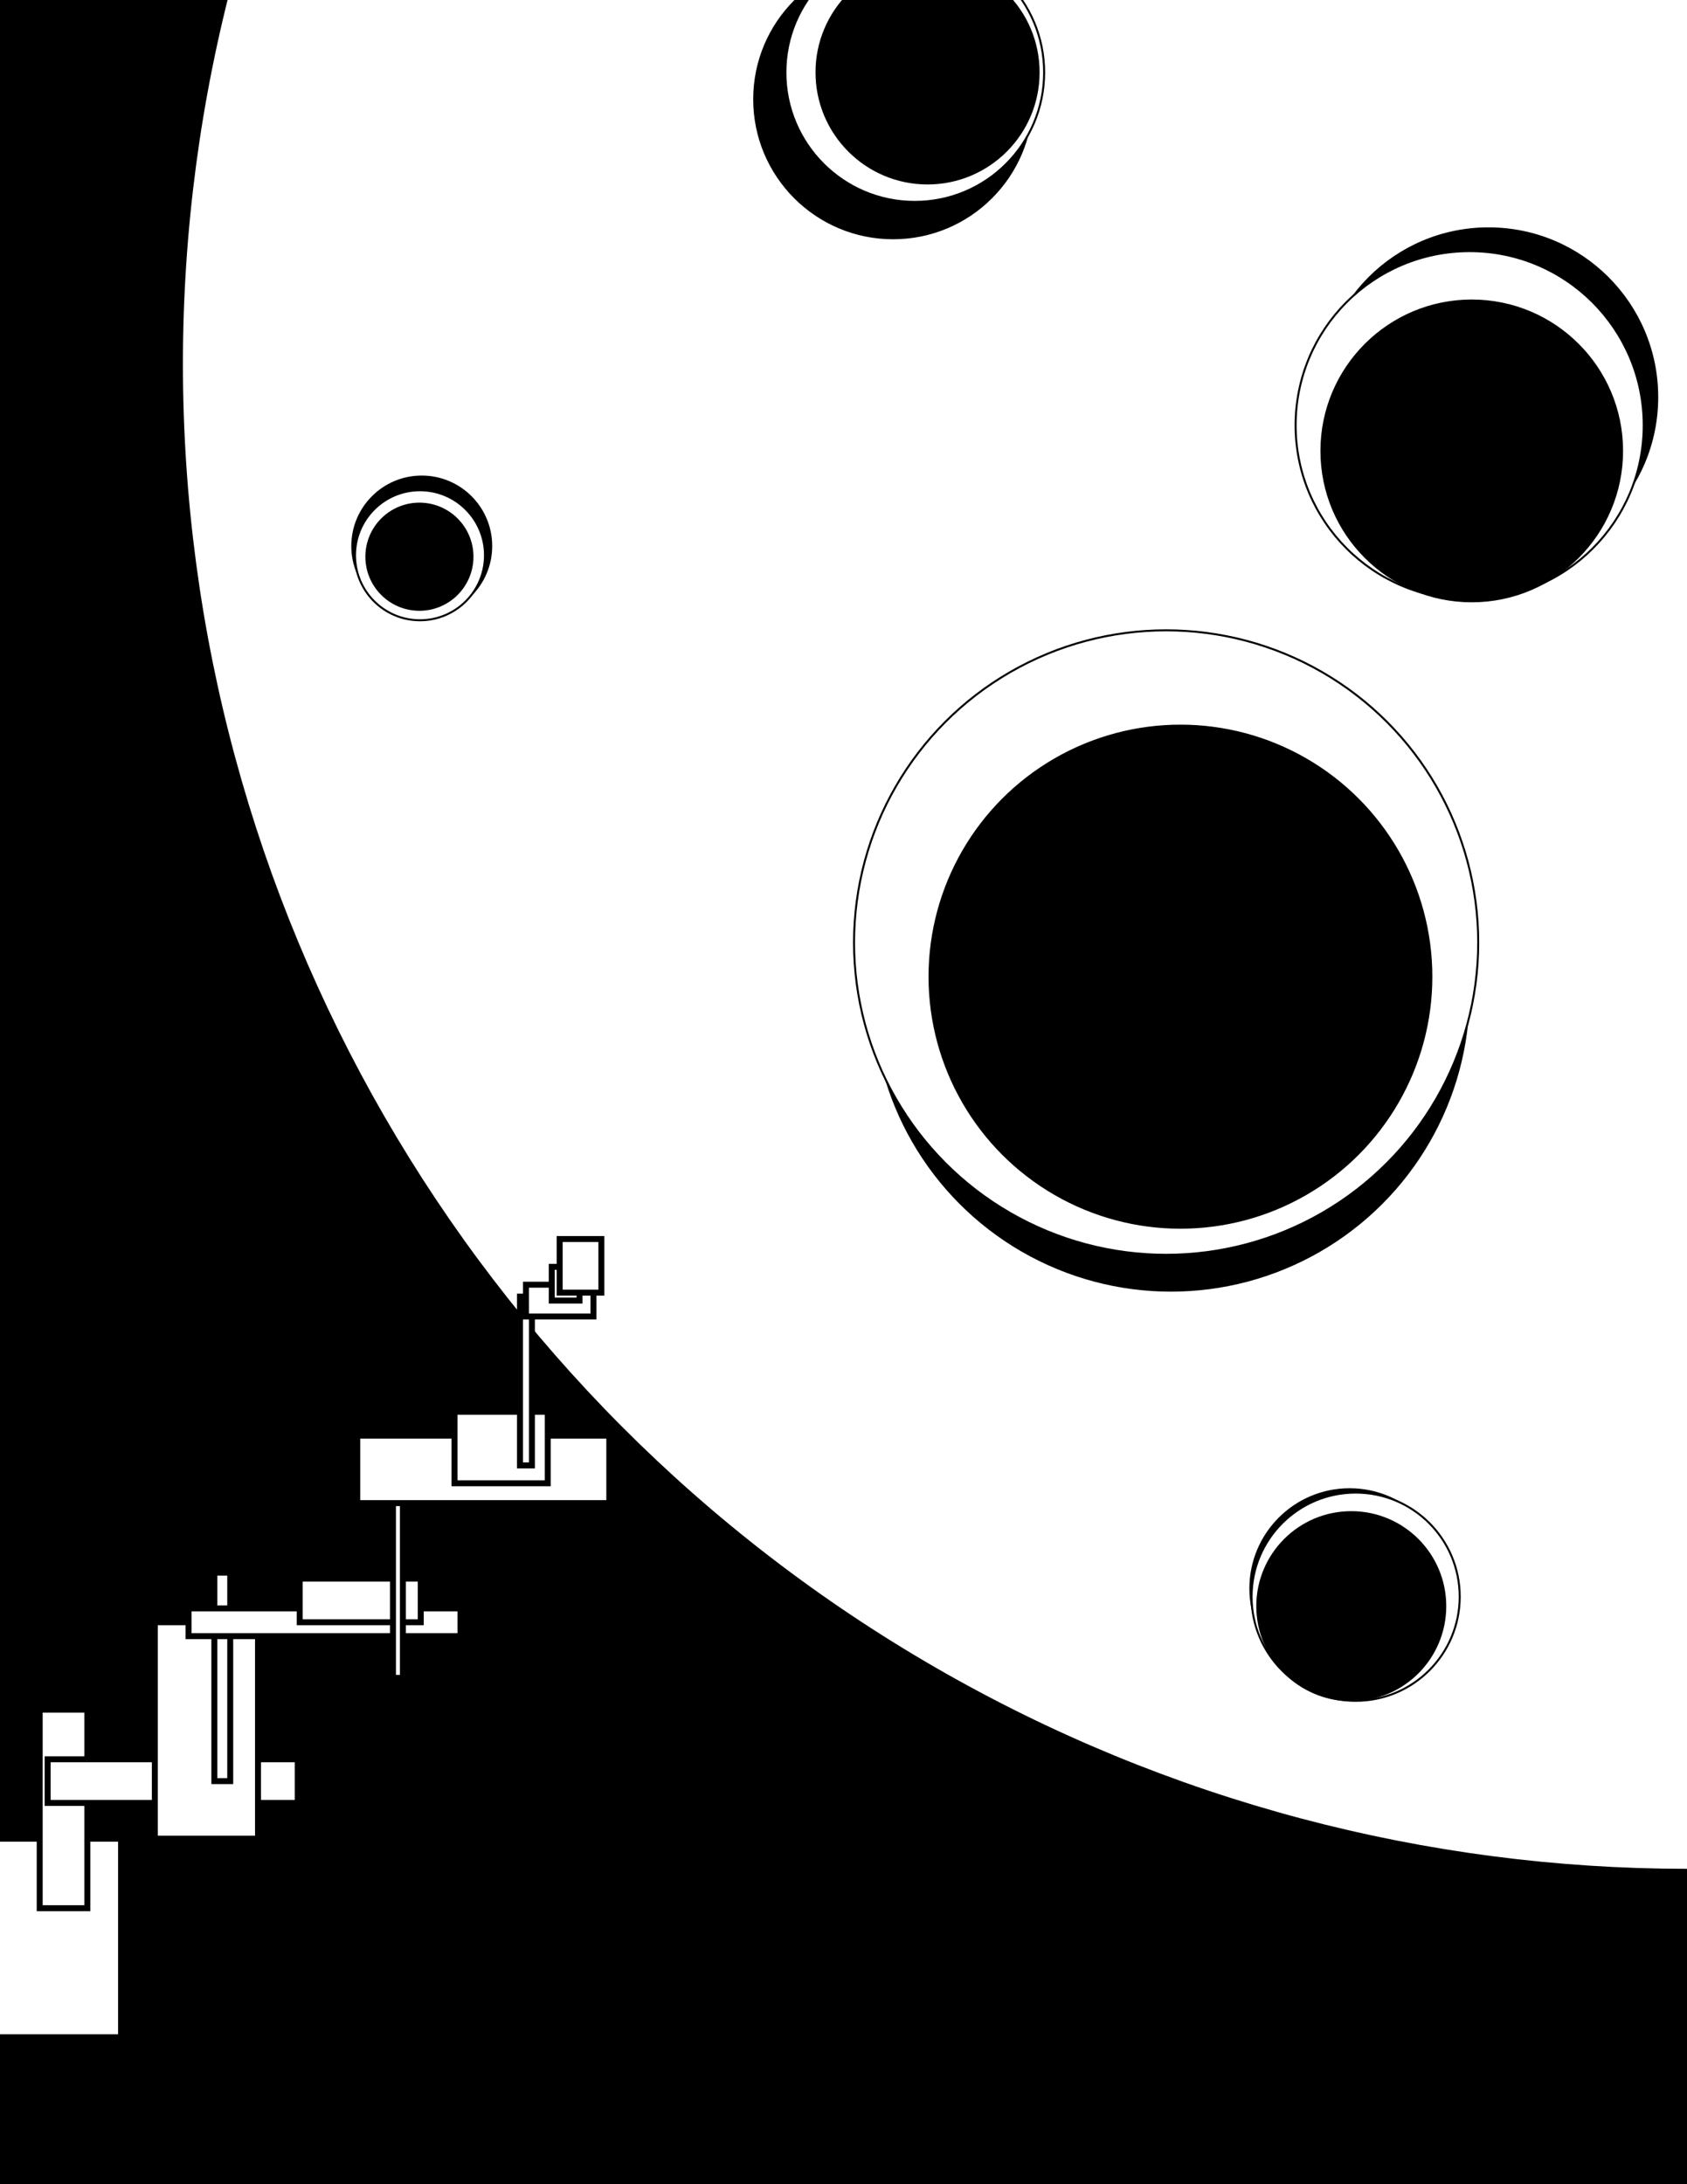 <?xml version="1.0" standalone="no"?><!DOCTYPE svg PUBLIC "-//W3C//DTD SVG 1.1//EN" "http://www.w3.org/Graphics/SVG/1.1/DTD/svg11.dtd"><svg width="850" height="1100" version="1.1" xmlns="http://www.w3.org/2000/svg" xmlns:xlink="http://www.w3.org/1999/xlink"><rect width="100%" height="100%" fill="#808080" stroke="none"/><defs xmlns="http://www.w3.org/1999/xhtml"><style type="text/css"><![CDATA[
body { background-color: rgb(234, 234, 234); }
#canvas svg { box-shadow: rgba(0, 0, 0, 0.059) 0px 3px 2px 0px, rgba(0, 0, 0, 0.02) -1px -1px 1px 0px inset; border-width: 1px; border-style: solid; border-color: rgb(226, 226, 226) rgb(226, 226, 226) rgb(206, 206, 206); background-color: white; }]]></style></defs><rect x="0" y="0" width="850" height="1100" fill="rgb(0, 0, 0)" stroke="rgb(0, 0, 0)"/><ellipse cx="850" cy="183.333" rx="758.333" ry="758.333" fill="rgb(255, 255, 255)" stroke="rgb(0, 0, 0)"/><ellipse cx="212.5" cy="275" rx="35" ry="35" fill="rgb(0, 0, 0)" stroke="rgb(0, 0, 0)"/><ellipse cx="211.614" cy="279.639" rx="32.742" ry="32.742" fill="rgb(255, 255, 255)" stroke="rgb(0, 0, 0)"/><ellipse cx="211.324" cy="280.373" rx="26.732" ry="26.732" fill="rgb(0, 0, 0)" stroke="rgb(0, 0, 0)"/><ellipse cx="680" cy="800" rx="50" ry="50" fill="rgb(0, 0, 0)" stroke="rgb(0, 0, 0)"/><ellipse cx="683.049" cy="804.125" rx="52.436" ry="52.436" fill="rgb(255, 255, 255)" stroke="rgb(0, 0, 0)"/><ellipse cx="680.843" cy="808.905" rx="47.358" ry="47.358" fill="rgb(0, 0, 0)" stroke="rgb(0, 0, 0)"/><ellipse cx="750" cy="200" rx="85" ry="85" fill="rgb(0, 0, 0)" stroke="rgb(0, 0, 0)"/><ellipse cx="740.494" cy="214.176" rx="87.696" ry="87.696" fill="rgb(255, 255, 255)" stroke="rgb(0, 0, 0)"/><ellipse cx="741.544" cy="227.09" rx="75.743" ry="75.743" fill="rgb(0, 0, 0)" stroke="rgb(0, 0, 0)"/><ellipse cx="590" cy="500" rx="150" ry="150" fill="rgb(0, 0, 0)" stroke="rgb(0, 0, 0)"/><ellipse cx="587.558" cy="474.694" rx="157.249" ry="157.249" fill="rgb(255, 255, 255)" stroke="rgb(0, 0, 0)"/><ellipse cx="594.768" cy="491.875" rx="126.429" ry="126.429" fill="rgb(0, 0, 0)" stroke="rgb(0, 0, 0)"/><ellipse cx="450" cy="50" rx="70" ry="70" fill="rgb(0, 0, 0)" stroke="rgb(0, 0, 0)"/><ellipse cx="460.913" cy="36.491" rx="65.182" ry="65.182" fill="rgb(255, 255, 255)" stroke="rgb(0, 0, 0)"/><ellipse cx="467.352" cy="36.445" rx="55.952" ry="55.952" fill="rgb(0, 0, 0)" stroke="rgb(0, 0, 0)"/><rect x="-77" y="946" width="112" height="52" fill="rgb(255, 255, 255)" stroke="rgb(0, 0, 0)" stroke-width="3"/><rect x="-28" y="972" width="26" height="36" fill="rgb(255, 255, 255)" stroke="rgb(0, 0, 0)" stroke-width="3"/><rect x="-15" y="938" width="29" height="52" fill="rgb(255, 255, 255)" stroke="rgb(0, 0, 0)" stroke-width="3"/><rect x="-39" y="926" width="100" height="100" fill="rgb(255, 255, 255)" stroke="rgb(0, 0, 0)" stroke-width="3"/><rect x="20" y="861" width="24" height="100" fill="rgb(255, 255, 255)" stroke="rgb(0, 0, 0)" stroke-width="3"/><rect x="24" y="886" width="126" height="22" fill="rgb(255, 255, 255)" stroke="rgb(0, 0, 0)" stroke-width="3"/><rect x="78" y="817" width="52" height="109" fill="rgb(255, 255, 255)" stroke="rgb(0, 0, 0)" stroke-width="3"/><rect x="108" y="792" width="8" height="105" fill="rgb(255, 255, 255)" stroke="rgb(0, 0, 0)" stroke-width="3"/><rect x="95" y="810" width="137" height="14" fill="rgb(255, 255, 255)" stroke="rgb(0, 0, 0)" stroke-width="3"/><rect x="151" y="795" width="61" height="22" fill="rgb(255, 255, 255)" stroke="rgb(0, 0, 0)" stroke-width="3"/><rect x="198" y="747" width="5" height="98" fill="rgb(255, 255, 255)" stroke="rgb(0, 0, 0)" stroke-width="3"/><rect x="180" y="723" width="127" height="34" fill="rgb(255, 255, 255)" stroke="rgb(0, 0, 0)" stroke-width="3"/><rect x="229" y="711" width="47" height="36" fill="rgb(255, 255, 255)" stroke="rgb(0, 0, 0)" stroke-width="3"/><rect x="262" y="653" width="6" height="85" fill="rgb(255, 255, 255)" stroke="rgb(0, 0, 0)" stroke-width="3"/><rect x="265" y="647" width="34" height="16" fill="rgb(255, 255, 255)" stroke="rgb(0, 0, 0)" stroke-width="3"/><rect x="278" y="638" width="14" height="17" fill="rgb(255, 255, 255)" stroke="rgb(0, 0, 0)" stroke-width="3"/><rect x="282" y="624" width="21" height="27" fill="rgb(255, 255, 255)" stroke="rgb(0, 0, 0)" stroke-width="3"/></svg>
